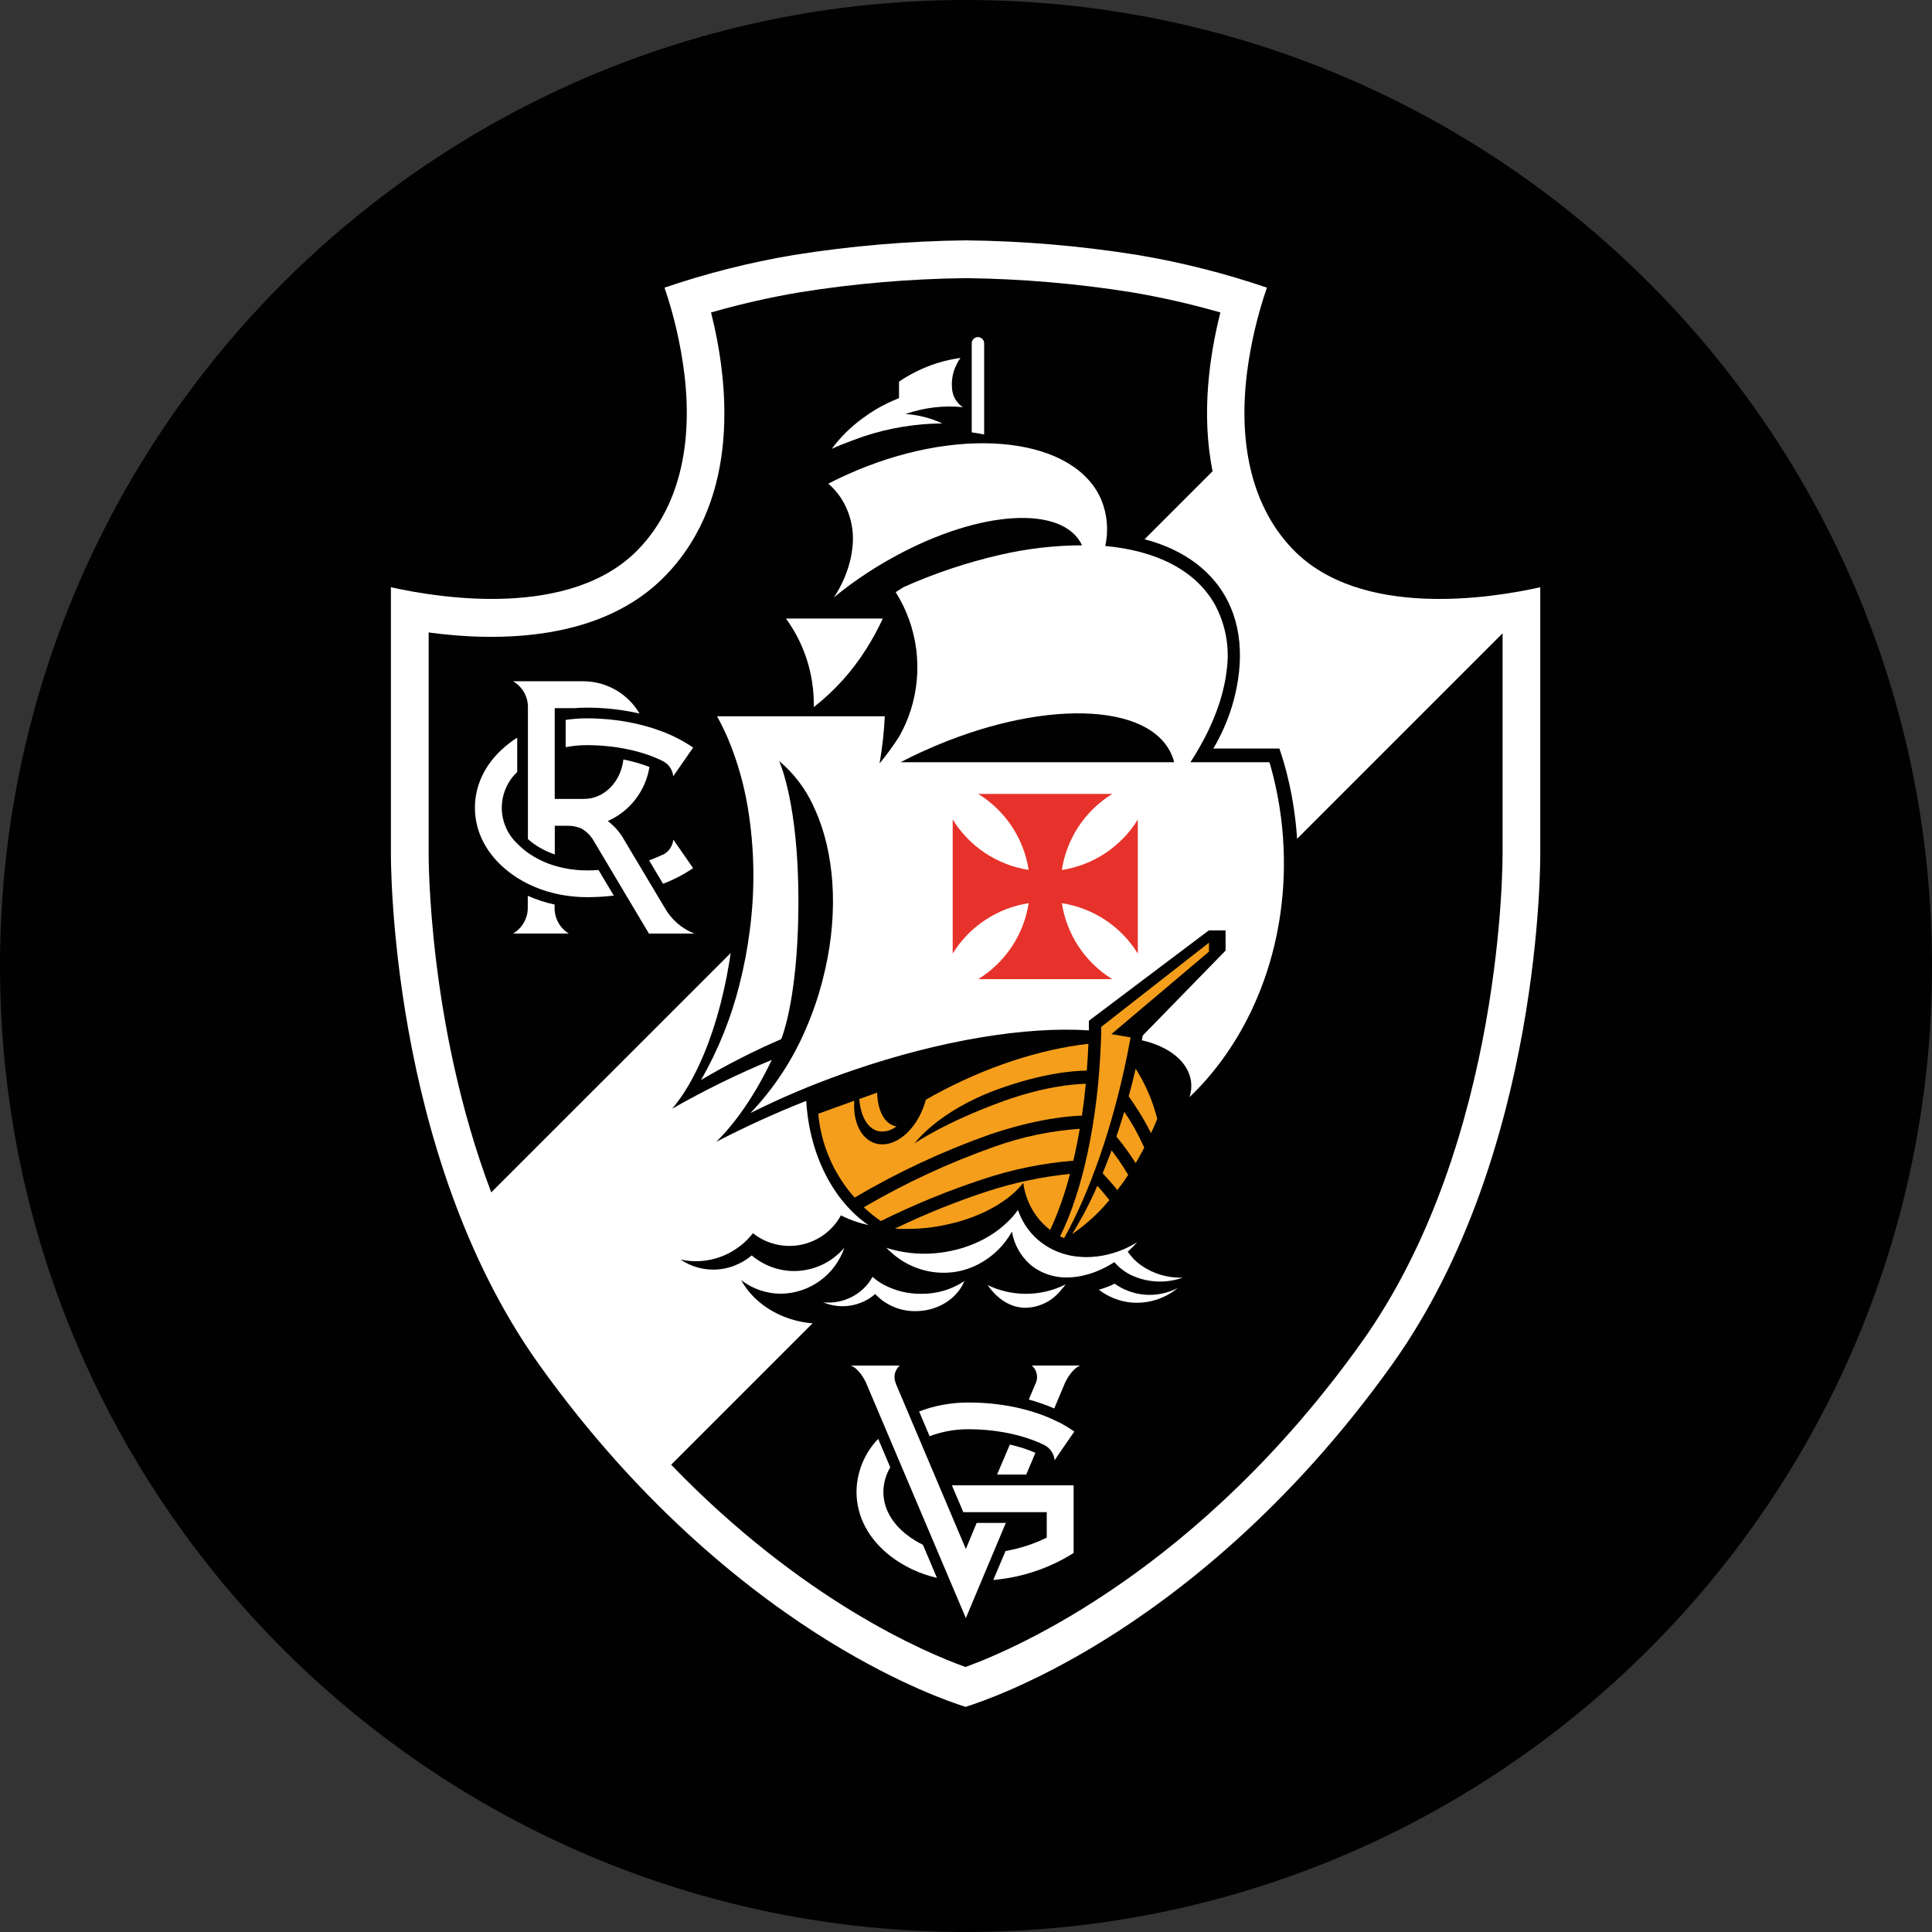 <svg width="64" height="64" viewBox="0 0 64 64" fill="none" xmlns="http://www.w3.org/2000/svg">
<rect x="0" y="0" width="64" height="64" fill="#333333" stroke="none"/>
<g clip-path="url(#clip0_448_362)">
<path d="M32 64C49.673 64 64 49.673 64 32C64 14.327 49.673 0 32 0C14.327 0 0 14.327 0 32C0 49.673 14.327 64 32 64Z" fill="#010101"/>
<path d="M51.984 28.222V18.197L51.37 18.375C51.315 18.391 45.826 19.937 43.51 17.519C40.858 14.75 43.008 9.483 43.03 9.43L43.218 8.986L42.767 8.804C41.175 8.209 39.528 7.773 37.851 7.503C35.914 7.189 33.956 7.021 31.994 7C30.029 7.017 28.069 7.184 26.129 7.499C24.451 7.769 22.804 8.205 21.212 8.799L20.767 8.981L20.956 9.425C20.976 9.479 23.134 14.74 20.476 17.515C18.164 19.928 12.671 18.387 12.615 18.37L12 18.194V28.211C12 28.628 11.905 38.499 17.086 45.755C23.871 55.255 31.552 57.417 31.874 57.505L32 57.539L32.126 57.505C32.449 57.417 40.122 55.255 46.914 45.755C52.097 38.499 52.006 28.628 51.999 28.217" fill="#010101"/>
<path d="M51.023 19.453C49.408 19.816 45.048 20.516 42.816 18.185C41.524 16.836 41.003 14.818 41.308 12.351C41.431 11.39 41.653 10.445 41.968 9.529C40.575 9.053 39.145 8.692 37.692 8.448C35.808 8.145 33.903 7.983 31.994 7.962C30.083 7.984 28.176 8.146 26.289 8.448C24.837 8.692 23.407 9.053 22.013 9.529C22.326 10.445 22.544 11.391 22.666 12.351C22.971 14.818 22.45 16.836 21.158 18.185C18.925 20.516 14.566 19.814 12.949 19.453V28.222C12.949 28.328 12.863 38.206 17.856 45.2C21.304 50.027 25.011 52.868 27.514 54.404C29.812 55.812 31.522 56.398 31.987 56.542C32.455 56.394 34.189 55.802 36.499 54.38C38.991 52.846 42.684 50.008 46.116 45.2C51.117 38.199 51.025 28.328 51.023 28.229V19.453ZM14.2 28.248V20.951C16.479 21.259 19.943 21.262 22.062 19.05C24.573 16.435 24.118 12.585 23.554 10.351C24.521 10.073 25.502 9.85 26.494 9.682C28.313 9.391 30.152 9.235 31.994 9.214C33.834 9.235 35.671 9.392 37.488 9.682C38.479 9.85 39.461 10.073 40.427 10.351C40.081 11.716 39.777 13.687 40.169 15.61L16.273 39.5C14.159 33.905 14.2 28.319 14.2 28.247M45.099 44.473C39.727 51.995 33.665 54.611 31.983 55.221C30.65 54.744 26.567 53.016 22.233 48.521L49.775 20.979V28.245C49.775 28.34 49.844 37.827 45.1 44.471" fill="white"/>
<path d="M39.9 31.474V31.414H39.891L39.9 31.474Z" fill="white"/>
<path d="M23.691 37.819L23.714 37.805H23.7L23.691 37.813" fill="white"/>
<path d="M39.457 25.47L39.458 25.469L39.457 25.47Z" fill="#0B0405"/>
<path d="M30.046 50.847C29.541 50.458 29.263 49.959 29.263 49.42C29.265 49.134 29.344 48.853 29.491 48.608L29.091 47.664C28.636 48.136 28.379 48.764 28.373 49.42C28.373 50.234 28.774 50.991 29.503 51.552C29.957 51.898 30.48 52.142 31.037 52.269L30.573 51.173C30.387 51.083 30.21 50.974 30.046 50.847Z" fill="white"/>
<path d="M34.302 45.836L34.08 46.361C34.367 46.44 34.649 46.538 34.923 46.657L35.288 45.79C35.436 45.494 35.624 45.29 35.787 45.235H34.181C34.262 45.306 34.319 45.401 34.342 45.506C34.365 45.611 34.355 45.721 34.311 45.82L34.302 45.836Z" fill="white"/>
<path d="M33.319 50.449H32.353L31.995 51.312L29.675 45.833V45.822C29.631 45.723 29.62 45.613 29.643 45.508C29.667 45.402 29.724 45.307 29.805 45.237H28.184C28.348 45.291 28.542 45.502 28.683 45.792L31.995 53.601L33.319 50.449Z" fill="white"/>
<path d="M34.787 46.979C34.514 46.862 34.232 46.766 33.945 46.692C33.829 46.661 33.712 46.634 33.592 46.609C33.097 46.509 32.592 46.459 32.086 46.461H32.044C31.498 46.462 30.957 46.562 30.447 46.757L30.794 47.576C31.207 47.421 31.645 47.343 32.086 47.345H32.11C32.488 47.346 32.866 47.379 33.238 47.444C33.358 47.466 33.478 47.49 33.594 47.518C33.884 47.586 34.167 47.679 34.441 47.797C34.49 47.817 34.589 47.863 34.589 47.865C34.649 47.896 34.704 47.935 34.752 47.983C34.853 48.084 34.918 48.216 34.934 48.358C34.934 48.364 34.934 48.371 34.934 48.377L35.082 48.154L35.588 47.422C35.432 47.312 35.269 47.214 35.1 47.126C35.005 47.086 34.898 47.027 34.787 46.979Z" fill="white"/>
<path d="M33.897 47.974C33.749 47.928 33.601 47.887 33.453 47.853L33.029 48.847H33.995L34.3 48.126C34.171 48.071 34.036 48.02 33.897 47.974Z" fill="white"/>
<path d="M31.911 50.093H34.675V50.936C34.243 51.148 33.783 51.297 33.309 51.38L32.904 52.338C33.846 52.257 34.756 51.953 35.556 51.45L35.565 51.443V49.204H31.533L31.911 50.093Z" fill="white"/>
<path d="M22.96 28.758C22.65 28.969 22.315 29.143 21.964 29.276L21.502 28.5C21.65 28.45 21.937 28.322 21.962 28.309H21.971C22.026 28.281 22.076 28.244 22.119 28.2C22.22 28.101 22.284 27.971 22.302 27.831C22.302 27.824 22.302 27.817 22.302 27.81L22.96 28.758Z" fill="white"/>
<path d="M19.456 28.833H19.443C19.205 28.834 18.968 28.811 18.734 28.766C18.614 28.744 18.495 28.714 18.378 28.679C18.061 28.585 17.761 28.44 17.49 28.25L17.406 28.188C17.309 28.113 17.218 28.031 17.133 27.943C16.972 27.791 16.843 27.607 16.756 27.404C16.668 27.2 16.622 26.98 16.622 26.759C16.622 26.537 16.668 26.317 16.756 26.113C16.843 25.91 16.972 25.726 17.133 25.574V24.435C17.04 24.494 16.95 24.558 16.864 24.625C16.134 25.186 15.732 25.944 15.732 26.757C15.732 27.57 16.134 28.328 16.864 28.889C16.95 28.956 17.04 29.02 17.133 29.079C17.248 29.152 17.368 29.219 17.49 29.279C17.773 29.419 18.071 29.525 18.378 29.597C18.494 29.625 18.614 29.648 18.734 29.665C18.964 29.701 19.197 29.719 19.43 29.72H19.445C19.741 29.72 20.038 29.703 20.333 29.668L19.827 28.82C19.704 28.829 19.579 28.833 19.456 28.833Z" fill="white"/>
<path d="M17.483 29.674V30.047C17.488 30.224 17.445 30.398 17.359 30.553C17.273 30.707 17.148 30.836 16.996 30.925H18.841C18.694 30.834 18.573 30.706 18.491 30.554C18.409 30.402 18.368 30.231 18.372 30.058C18.372 30.05 18.372 30.043 18.372 30.035V29.964C18.066 29.899 17.768 29.802 17.483 29.674Z" fill="white"/>
<path d="M22.023 30.077L20.691 27.847C20.554 27.593 20.364 27.372 20.134 27.198C20.495 27.038 20.81 26.791 21.051 26.478C21.292 26.165 21.451 25.797 21.514 25.407C21.234 25.299 20.945 25.217 20.651 25.159C20.566 25.9 20.014 26.465 19.349 26.465H18.376V23.458H19.045C19.158 23.449 19.272 23.443 19.386 23.442H19.441C20.028 23.441 20.613 23.506 21.185 23.637C20.997 23.316 20.729 23.049 20.408 22.862C20.087 22.675 19.722 22.574 19.35 22.568H16.996C17.15 22.657 17.277 22.785 17.363 22.94C17.45 23.095 17.493 23.27 17.488 23.448V23.458V27.794C17.529 27.832 17.574 27.869 17.621 27.906C17.85 28.079 18.105 28.214 18.378 28.304V27.355H18.816C18.965 27.355 19.112 27.384 19.25 27.441C19.411 27.531 19.547 27.66 19.645 27.817L21.497 30.927H23.005C22.589 30.766 22.242 30.465 22.023 30.077Z" fill="white"/>
<path d="M22.961 24.764L22.301 25.716C22.288 25.569 22.223 25.432 22.119 25.328C22.072 25.282 22.018 25.243 21.959 25.213C21.942 25.203 21.924 25.194 21.905 25.186C21.794 25.133 21.677 25.085 21.558 25.038C21.266 24.932 20.967 24.851 20.662 24.795C20.542 24.771 20.419 24.754 20.294 24.737C20.021 24.703 19.747 24.685 19.471 24.684H19.448C19.209 24.683 18.972 24.706 18.738 24.751V23.849C18.845 23.833 18.954 23.819 19.064 23.811C19.174 23.802 19.291 23.796 19.406 23.796H19.448C19.711 23.796 19.972 23.811 20.228 23.836C20.622 23.875 21.013 23.949 21.395 24.055C21.543 24.095 21.676 24.138 21.812 24.187C22.219 24.328 22.605 24.522 22.961 24.764Z" fill="white"/>
<path d="M37.932 38.766C38.205 38.318 38.442 37.848 38.641 37.362C40.27 36.306 41.742 34.442 42.491 32.063C43.304 29.476 43.042 26.695 42.381 24.797H40.193C40.448 24.364 40.653 23.904 40.803 23.424C40.845 23.288 40.882 23.152 40.914 23.015C41.237 21.646 41.097 20.319 40.273 19.293C39.5 18.332 38.28 17.843 37.015 17.698C37.075 17.21 36.99 16.715 36.771 16.275C36.499 15.688 36.033 15.212 35.452 14.928L35.377 14.889C34.634 14.544 33.827 14.358 33.008 14.343V11.34C33.001 11.183 32.933 11.035 32.819 10.926C32.705 10.818 32.553 10.757 32.396 10.757C32.239 10.757 32.087 10.818 31.973 10.926C31.859 11.035 31.791 11.183 31.784 11.34C31.782 11.367 31.782 11.394 31.784 11.421C31.414 11.485 31.051 11.584 30.7 11.718C30.23 11.894 29.785 12.133 29.379 12.428V12.905C29.224 12.992 29.074 13.086 28.935 13.185C28.627 13.392 27.402 14.263 26.915 15.507C27.35 15.274 27.805 15.078 28.273 14.922C29.357 14.541 30.494 14.381 30.972 14.478C29.882 14.661 28.818 14.978 27.805 15.421C27.805 15.421 26.872 15.865 26.82 15.892C26.869 15.923 26.917 15.957 26.968 15.992C27.03 16.038 27.09 16.088 27.146 16.14C27.652 16.632 27.86 17.332 27.79 18.074C27.731 18.616 27.548 19.137 27.256 19.596C27.148 19.77 27.028 19.936 26.896 20.093H25.251C25.524 20.328 25.758 20.606 25.944 20.916L25.973 20.968C26.172 21.313 26.317 21.687 26.403 22.077C26.491 22.475 26.522 22.884 26.496 23.291H22.871C22.991 23.422 23.1 23.562 23.195 23.711C23.542 24.265 23.799 24.869 23.958 25.502C24.063 25.888 24.147 26.28 24.21 26.676C24.395 27.893 24.438 29.127 24.339 30.354C24.131 33.13 23.302 35.511 22.266 36.728C23.33 36.12 24.432 35.579 25.565 35.111C25.026 36.244 24.38 37.184 23.727 37.824C24.697 37.321 25.691 36.868 26.708 36.468C26.811 38.267 27.621 39.801 28.769 40.583C28.655 40.556 28.544 40.528 28.437 40.495C28.325 40.461 28.214 40.421 28.106 40.376C28.02 40.34 27.935 40.3 27.857 40.26C27.721 40.509 27.533 40.725 27.305 40.893C27.077 41.061 26.815 41.177 26.538 41.234C26.26 41.29 25.973 41.285 25.698 41.219C25.422 41.154 25.165 41.028 24.943 40.852C24.843 40.979 24.732 41.096 24.61 41.2L24.567 41.236C24.476 41.31 24.38 41.377 24.279 41.437C24.158 41.511 24.029 41.574 23.896 41.624C23.464 41.789 22.994 41.824 22.543 41.724C22.864 41.941 23.242 42.057 23.629 42.058C23.799 42.058 23.968 42.036 24.131 41.991C24.207 41.972 24.28 41.947 24.352 41.917C24.552 41.837 24.738 41.726 24.903 41.587C25.295 41.921 25.793 42.105 26.308 42.105C26.625 42.104 26.937 42.034 27.224 41.901C27.511 41.767 27.766 41.573 27.971 41.332C27.821 41.772 27.539 42.154 27.163 42.427C26.787 42.7 26.336 42.85 25.871 42.856C25.393 42.856 24.928 42.697 24.55 42.404C25.017 43.258 26.031 43.851 27.216 43.851C27.817 43.854 28.407 43.692 28.923 43.384C29.39 43.743 29.963 43.934 30.552 43.926C31.226 43.938 31.878 43.684 32.366 43.218C32.769 43.573 33.287 43.77 33.824 43.772C34.188 43.769 34.547 43.679 34.869 43.508C35.191 43.338 35.467 43.092 35.674 42.792C36.303 43.231 37.053 43.464 37.821 43.458C39.153 43.458 40.301 42.794 40.855 41.83C40.546 41.937 40.221 41.992 39.894 41.991C38.937 41.991 38.105 41.547 37.673 40.874C37.209 41.133 36.683 41.26 36.152 41.242C35.954 41.233 35.759 41.201 35.569 41.147C36.423 40.694 37.257 39.863 37.932 38.766Z" fill="#010101"/>
<path d="M28.692 21.503C28.899 21.179 29.083 20.841 29.243 20.491H26.037C26.648 21.331 26.971 22.346 26.958 23.386V23.424C27.642 22.889 28.229 22.239 28.692 21.503Z" fill="white"/>
<path d="M28.2 14.605C28.335 14.553 28.471 14.506 28.605 14.457C29.448 14.178 30.328 14.033 31.215 14.026C30.831 13.848 30.418 13.742 29.996 13.715C30.605 13.502 31.253 13.424 31.896 13.488C31.791 13.42 31.704 13.327 31.642 13.218C31.579 13.109 31.544 12.987 31.537 12.862C31.513 12.599 31.561 12.334 31.677 12.097C31.716 12.012 31.763 11.932 31.817 11.857C31.302 11.927 30.801 12.082 30.337 12.317C30.145 12.413 29.959 12.521 29.781 12.642V13.188L29.724 13.212C29.485 13.308 29.254 13.422 29.032 13.552C28.879 13.643 28.73 13.742 28.588 13.848L28.558 13.869C28.175 14.15 27.836 14.487 27.553 14.868C27.646 14.824 27.742 14.783 27.84 14.743C27.938 14.703 28.081 14.648 28.2 14.605Z" fill="white"/>
<path d="M32.601 11.372C32.601 11.345 32.596 11.319 32.585 11.294C32.575 11.269 32.56 11.246 32.541 11.227C32.522 11.208 32.499 11.193 32.474 11.182C32.449 11.172 32.422 11.166 32.395 11.166C32.368 11.166 32.342 11.172 32.316 11.182C32.291 11.193 32.269 11.208 32.25 11.227C32.231 11.246 32.215 11.269 32.205 11.294C32.195 11.319 32.19 11.345 32.19 11.372V14.322C32.33 14.341 32.466 14.365 32.601 14.393V11.372Z" fill="white"/>
<path d="M42.52 28.072C42.48 27.155 42.335 26.247 42.086 25.364C42.075 25.325 42.063 25.287 42.051 25.25H39.434C40.107 24.213 40.522 23.177 40.633 22.22C40.745 21.456 40.603 20.675 40.229 19.999C39.579 18.872 38.277 18.238 36.614 18.087C36.725 17.58 36.681 17.05 36.487 16.568C35.622 14.51 31.984 14.066 28.362 15.591C28.044 15.724 27.736 15.869 27.44 16.022C27.588 16.151 27.72 16.297 27.832 16.459C28.166 16.955 28.31 17.556 28.236 18.15C28.224 18.268 28.205 18.385 28.179 18.501C28.074 18.961 27.886 19.398 27.623 19.79C27.981 19.495 28.355 19.22 28.744 18.968C28.838 18.908 28.931 18.847 29.026 18.789C29.223 18.666 29.427 18.549 29.636 18.436C32.479 16.879 35.222 16.731 35.844 18.064C34.927 18.067 34.013 18.174 33.12 18.382C32.024 18.634 30.955 18.992 29.929 19.451C29.842 19.505 29.756 19.559 29.671 19.616C30.035 20.193 30.267 20.843 30.353 21.521C30.438 22.198 30.374 22.885 30.166 23.535C30.07 23.832 29.945 24.119 29.791 24.391C29.592 24.704 29.373 25.004 29.137 25.29C29.227 24.773 29.284 24.251 29.31 23.728H23.754C23.88 23.957 24.015 24.231 24.123 24.486C24.424 25.21 24.641 25.967 24.77 26.741C24.994 28.087 25.017 29.46 24.838 30.813C24.763 31.412 24.65 32.005 24.502 32.59C24.225 33.706 23.795 34.778 23.223 35.776C24.078 35.269 24.965 34.817 25.878 34.423C25.887 34.398 25.897 34.373 25.907 34.349C25.918 34.325 25.907 34.336 25.915 34.33C26.042 33.968 26.449 32.599 26.449 29.837C26.449 26.659 25.846 25.291 25.809 25.208C26.282 25.605 26.663 26.1 26.926 26.658C26.995 26.806 27.061 26.954 27.121 27.11C27.684 28.57 27.765 30.487 27.25 32.464C27.234 32.533 27.215 32.602 27.194 32.671C27.173 32.741 27.144 32.85 27.117 32.939C27.016 33.268 26.902 33.588 26.775 33.894C26.747 33.964 26.719 34.032 26.689 34.099C26.249 35.123 25.631 36.06 24.863 36.869C25.86 36.371 26.887 35.936 27.937 35.565L28.223 35.465C31.21 34.438 34.044 33.996 36.071 34.133V33.814L40.044 30.82H40.599V31.489L37.855 34.303L37.826 34.461C38.714 34.661 39.358 35.159 39.454 35.815C39.477 35.992 39.461 36.173 39.406 36.343C41.427 34.413 42.666 31.401 42.52 28.072ZM29.836 25.25C30.113 25.102 30.4 24.965 30.694 24.835C34.457 23.154 38.098 23.243 38.825 25.034C38.855 25.104 38.879 25.176 38.896 25.25H29.836Z" fill="white"/>
<path d="M33.987 42.859C33.547 42.86 33.113 42.761 32.717 42.57C33.028 43.021 33.457 43.31 33.949 43.322C34.181 43.321 34.41 43.267 34.618 43.165C34.827 43.062 35.009 42.913 35.151 42.73C35.205 42.673 35.254 42.612 35.299 42.548C35.203 42.596 35.104 42.639 35.003 42.676C34.678 42.797 34.334 42.859 33.987 42.859Z" fill="white"/>
<path d="M37.887 42.885C37.54 42.85 37.209 42.726 36.925 42.524C36.756 42.606 36.581 42.673 36.4 42.724C36.709 42.961 37.077 43.108 37.464 43.147C38.024 43.198 38.582 43.025 39.015 42.666C38.668 42.846 38.276 42.923 37.887 42.885Z" fill="white"/>
<path d="M36.914 41.81C37.059 41.978 37.235 42.117 37.432 42.22C37.701 42.354 37.994 42.431 38.294 42.449C38.594 42.467 38.894 42.425 39.177 42.324C38.687 42.34 38.205 42.197 37.803 41.917C37.628 41.794 37.478 41.64 37.358 41.464C37.467 41.365 37.571 41.262 37.669 41.153C37.547 41.226 37.42 41.294 37.29 41.354C37.108 41.436 36.919 41.502 36.724 41.551C36.597 41.583 36.468 41.607 36.338 41.622C36.283 41.622 36.227 41.634 36.172 41.637C36.019 41.647 35.865 41.644 35.712 41.628C35.673 41.628 35.635 41.62 35.598 41.615C35.094 41.547 34.627 41.317 34.265 40.96C34.117 40.811 33.991 40.643 33.889 40.46C33.843 40.378 33.802 40.294 33.767 40.206C33.751 40.166 33.735 40.125 33.72 40.082C33.644 40.19 33.56 40.292 33.468 40.387C33.198 40.668 32.881 40.901 32.533 41.077C32.438 41.126 32.34 41.17 32.236 41.213C32.133 41.256 32.016 41.298 31.9 41.335C31.785 41.372 31.649 41.407 31.515 41.435C31.382 41.464 31.28 41.48 31.159 41.496C30.63 41.566 30.093 41.533 29.577 41.398C29.502 41.379 29.429 41.357 29.359 41.333C29.43 41.407 29.504 41.476 29.583 41.541C29.854 41.773 30.171 41.947 30.513 42.051C30.855 42.155 31.215 42.186 31.57 42.143C31.714 42.125 31.855 42.094 31.994 42.051L32.045 42.035C32.166 41.995 32.283 41.946 32.395 41.887C32.417 41.877 32.438 41.866 32.459 41.853C32.905 41.61 33.274 41.245 33.522 40.8C33.592 41.221 33.806 41.605 34.126 41.887L34.163 41.92C34.528 42.206 34.987 42.346 35.45 42.313C35.54 42.313 35.63 42.299 35.722 42.285C35.814 42.272 35.87 42.257 35.944 42.238C36.12 42.195 36.291 42.136 36.455 42.06C36.614 41.989 36.768 41.905 36.914 41.81Z" fill="white"/>
<path d="M29.27 42.555C29.138 42.484 29.015 42.398 28.904 42.297C28.861 42.376 28.811 42.451 28.756 42.522C28.599 42.718 28.399 42.876 28.173 42.984C27.946 43.092 27.698 43.149 27.447 43.149C27.385 43.149 27.324 43.149 27.264 43.14C27.549 43.26 27.861 43.298 28.166 43.25C28.472 43.202 28.758 43.069 28.992 42.867C29.164 43.049 29.372 43.194 29.602 43.291C29.833 43.388 30.081 43.437 30.332 43.433C31.072 43.433 31.707 43.017 31.947 42.437C31.524 42.719 31.025 42.867 30.517 42.859C30.082 42.864 29.653 42.76 29.27 42.555Z" fill="white"/>
<path d="M29.109 37.474C29.214 37.49 29.321 37.484 29.424 37.455C29.526 37.425 29.62 37.375 29.701 37.306H29.661C29.294 37.227 29.069 36.774 29.057 36.194L28.465 36.407C28.508 36.967 28.736 37.396 29.109 37.474Z" fill="#F59E1B"/>
<path d="M35.251 41.015C36.084 39.521 36.851 37.371 37.344 34.933C37.382 34.742 37.419 34.552 37.453 34.365L36.815 34.257L40.049 31.524V31.228L36.48 34.017C36.48 34.173 36.48 34.33 36.47 34.487C36.377 37.13 35.854 39.475 35.121 40.947C35.154 40.977 35.2 40.996 35.251 41.015Z" fill="#F59E1B"/>
<path d="M35.516 40.88C35.977 40.565 36.393 40.186 36.749 39.755C36.681 39.669 36.61 39.579 36.536 39.493C36.462 39.407 36.413 39.345 36.351 39.282C36.111 39.834 35.832 40.368 35.516 40.88Z" fill="#F59E1B"/>
<path d="M37.014 39.425C37.137 39.265 37.257 39.096 37.373 38.92C37.277 38.758 37.158 38.57 37.035 38.395C36.966 38.296 36.887 38.199 36.824 38.108C36.725 38.37 36.626 38.623 36.527 38.868C36.63 38.976 36.742 39.099 36.85 39.226C36.908 39.291 36.963 39.359 37.014 39.425Z" fill="#F59E1B"/>
<path d="M37.621 38.529C37.719 38.362 37.814 38.19 37.905 38.014C37.813 37.815 37.683 37.547 37.539 37.297C37.443 37.131 37.338 36.965 37.243 36.831C37.159 37.11 37.073 37.384 36.982 37.648C37.098 37.789 37.24 37.971 37.372 38.159C37.458 38.282 37.541 38.409 37.621 38.529Z" fill="#F59E1B"/>
<path d="M38.295 37.165L38.336 37.062C38.187 36.474 37.945 35.915 37.621 35.403C37.549 35.714 37.473 36.019 37.389 36.317C37.477 36.441 37.7 36.761 37.891 37.093C37.977 37.241 38.058 37.398 38.129 37.537C38.187 37.415 38.242 37.288 38.295 37.165Z" fill="#F59E1B"/>
<path d="M30.808 40.663C31.07 40.629 31.329 40.579 31.584 40.514C31.7 40.485 31.814 40.452 31.925 40.417C32.795 40.141 33.496 39.699 33.897 39.183C33.954 39.636 34.142 40.062 34.436 40.411C34.476 40.457 34.516 40.501 34.56 40.546C34.605 40.59 34.645 40.624 34.689 40.663L34.79 40.744C35.063 40.146 35.282 39.524 35.444 38.887C34.511 38.981 33.59 39.176 32.698 39.468C31.654 39.81 30.633 40.222 29.645 40.701L29.819 40.709C29.896 40.709 29.967 40.709 30.052 40.709C30.305 40.709 30.557 40.694 30.808 40.663Z" fill="#F59E1B"/>
<path d="M28.615 39.993C28.79 40.16 28.979 40.312 29.178 40.449C30.274 39.906 31.407 39.441 32.569 39.059C33.536 38.737 34.539 38.532 35.555 38.449C35.635 38.111 35.706 37.759 35.769 37.393C34.804 37.46 33.853 37.659 32.943 37.985C31.44 38.515 29.991 39.188 28.615 39.993Z" fill="#F59E1B"/>
<path d="M28.309 39.672C29.737 38.829 31.243 38.127 32.806 37.575C34.379 37.047 35.446 36.967 35.84 36.958C35.891 36.615 35.934 36.263 35.969 35.902C35.54 35.912 34.553 35.998 33.19 36.494C31.272 37.195 30.308 37.868 30.299 37.874C30.291 37.88 31.063 36.811 33.04 36.089C34.521 35.55 35.557 35.469 36.002 35.465C36.025 35.169 36.043 34.873 36.055 34.577C34.46 34.76 32.679 35.327 30.932 36.282L30.668 36.431C30.659 36.465 30.649 36.499 30.64 36.533C30.359 37.448 29.633 38.052 29.011 37.879C28.521 37.742 28.249 37.158 28.299 36.463L27.105 36.895C27.162 37.522 27.341 38.131 27.631 38.689C27.817 39.043 28.044 39.373 28.309 39.672Z" fill="#F59E1B"/>
<path d="M35.175 28.817C35.254 28.301 35.445 27.809 35.733 27.374C36.022 26.939 36.402 26.573 36.846 26.3H32.404C32.849 26.573 33.228 26.939 33.517 27.374C33.806 27.809 33.996 28.301 34.076 28.817C33.56 28.737 33.068 28.547 32.634 28.258C32.199 27.97 31.832 27.59 31.559 27.146V31.589C31.832 31.145 32.199 30.765 32.634 30.477C33.068 30.189 33.56 29.998 34.076 29.919C33.996 30.434 33.806 30.926 33.517 31.361C33.228 31.796 32.849 32.162 32.404 32.436H36.846C36.402 32.162 36.022 31.796 35.733 31.361C35.445 30.926 35.254 30.434 35.175 29.919C35.69 29.998 36.182 30.189 36.617 30.477C37.052 30.766 37.419 31.146 37.692 31.59V27.148C37.419 27.593 37.052 27.972 36.617 28.261C36.182 28.55 35.69 28.74 35.175 28.82" fill="#E6322A"/>
</g>
<defs>
<clipPath id="clip0_448_362">
<rect width="64" height="64" fill="white"/>
</clipPath>
</defs>
</svg>
